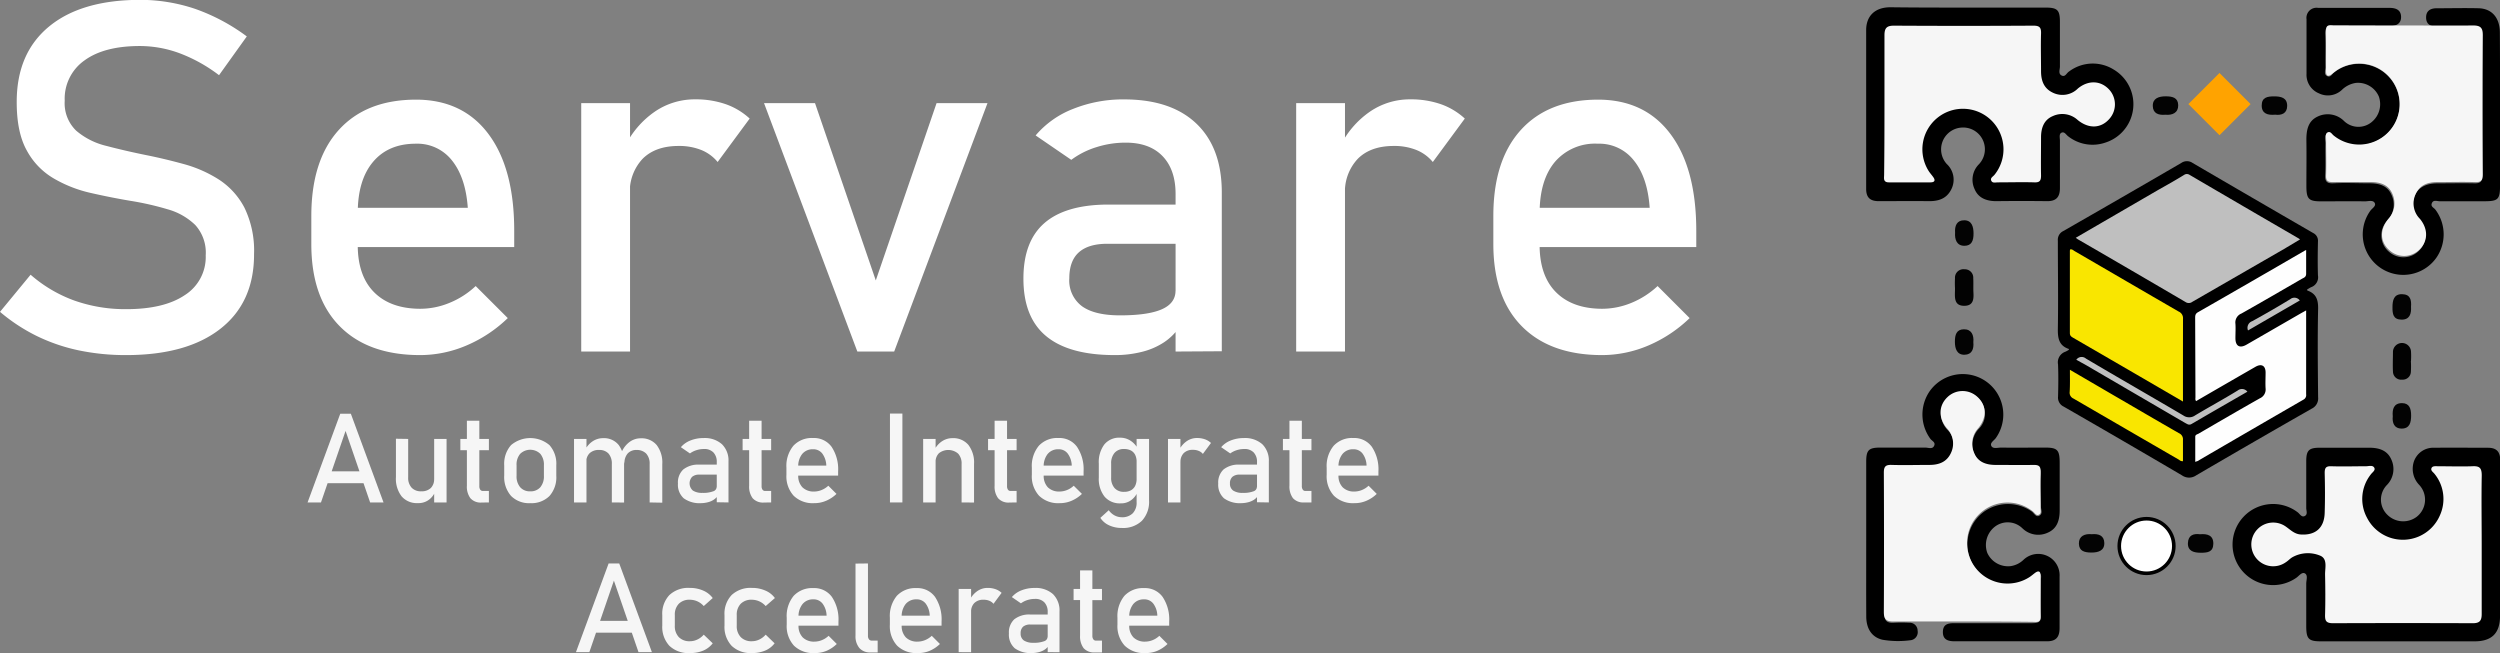 <svg id="Layer_1" data-name="Layer 1" xmlns="http://www.w3.org/2000/svg" viewBox="0 0 520.36 135.92"><rect x="0" y="0" width="520.36" height="135.92" fill="#808080" stroke="none"/><defs><style>.cls-1{fill:#020202;}.cls-2{fill:#030303;}.cls-3{fill:#f6f6f6;}.cls-4{fill:#bfbfbf;}.cls-5{fill:#fefefe;}.cls-6{fill:#f9e600;}.cls-7{fill:#ffa300;}.cls-8,.cls-9{fill:#fff;}.cls-8{stroke:#000;stroke-miterlimit:10;stroke-width:0.75px;}</style></defs><g id="Servare_Icon" data-name="Servare Icon"><path d="M822,331.75c0,5.29,0,10.58,0,15.86,0,3.6-1.71,5.3-5.3,5.3H784.74c-2.59,0-3.07-.49-3.08-3.15,0-2.95,0-5.9,0-8.86,0-.72.39-1.73-.26-2.12s-1.27.56-1.86.94a8.44,8.44,0,1,1,.31-13.69c.47.33.84,1.15,1.51.79s.29-1.12.3-1.7c0-3.23,0-6.45,0-9.68,0-2.27.55-2.82,2.78-2.83,3.44,0,6.87,0,10.3,0,2,0,3.76.5,4.61,2.41a4.73,4.73,0,0,1-.88,5.33,4.38,4.38,0,0,0,.15,6.29,4.67,4.67,0,0,0,6,.37,4.51,4.51,0,0,0,.49-6.73A4.82,4.82,0,0,1,804,315.7a4.25,4.25,0,0,1,4.36-3.08c3.71-.05,7.42,0,11.13,0,1.84,0,2.56.89,2.55,2.68C822,320.76,822,326.25,822,331.75Z" transform="translate(-301.63 -219.42)"/><path d="M711.33,221h16.06c2.49,0,3,.5,3,3,0,3.09,0,6.18,0,9.27,0,.63-.4,1.5.36,1.87s1-.5,1.53-.83a8.21,8.21,0,0,1,9.29-.42,8.39,8.39,0,0,1-1.72,15.21,8.21,8.21,0,0,1-7.77-1.33c-.41-.31-.75-1-1.34-.74s-.35,1.09-.35,1.66c0,3.29,0,6.59,0,9.88,0,1.92-.82,2.75-2.73,2.72q-5.25-.07-10.5,0c-2,0-3.75-.61-4.54-2.53a4.56,4.56,0,0,1,.91-5.15,4.53,4.53,0,0,0-3.8-7.62,4.54,4.54,0,0,0-2.89,7.57,4.43,4.43,0,0,1,.94,5.27c-1,2-2.72,2.49-4.79,2.46-3.43-.05-6.87,0-10.3,0-1.8,0-2.64-.75-2.63-2.59,0-11,0-22,0-33,0-3,1.87-4.75,5-4.77C700.48,221,705.9,221,711.33,221Z" transform="translate(-301.63 -219.42)"/><path d="M822,242.28c0,5.22,0,10.44,0,15.66,0,3-.38,3.36-3.27,3.37-3.09,0-6.18,0-9.27,0-.56,0-1.34-.36-1.65.39s.44.94.74,1.37a8.55,8.55,0,0,1,.19,10,8.43,8.43,0,0,1-13.77-9.74c.36-.54,1.3-1,.94-1.67s-1.37-.32-2.07-.33c-3-.05-6,0-9.06,0-2.62,0-3.08-.48-3.09-3.16,0-3.22.05-6.45,0-9.68,0-2.07.38-3.92,2.39-4.83a4.81,4.81,0,0,1,5.5,1,4.32,4.32,0,0,0,5.67.19,4.79,4.79,0,0,0,1.51-5.37,4.72,4.72,0,0,0-4.8-2.8,5.29,5.29,0,0,0-2.88,1.45,4.25,4.25,0,0,1-4.78.72,4.17,4.17,0,0,1-2.58-4.09c0-3.77,0-7.55,0-11.33a2.1,2.1,0,0,1,2.42-2.37h14.84c1.32,0,2.4.4,2.42,1.88s-1.13,1.95-2.54,1.93c-3.84,0-7.69,0-11.53,0-1.36,0-1.8.35-1.73,1.72.12,2.26,0,4.54.05,6.8,0,.64-.38,1.5.37,1.87s1-.49,1.52-.82a8.44,8.44,0,1,1,9.76,13.76,8.67,8.67,0,0,1-9.66,0c-.53-.36-.94-1.32-1.65-.94s-.32,1.37-.34,2.08c-.05,2.13.07,4.26-.05,6.39-.07,1.39.26,1.93,1.77,1.84,2.47-.13,4.94,0,7.41,0,2,0,3.78.45,4.63,2.41a4.78,4.78,0,0,1-.86,5.34,4.44,4.44,0,0,0,.26,6.44,4.53,4.53,0,0,0,6.16,0,4.48,4.48,0,0,0,.25-6.45c-1.28-1.57-1.8-3.18-1-5.11s2.65-2.61,4.7-2.62c2.61,0,5.22-.06,7.83,0,1.2,0,1.48-.39,1.48-1.53q-.06-14.62,0-29.26c0-1.49-.58-1.89-2-1.85-2.47.08-4.94,0-7.41,0-1.29,0-2.19-.46-2.21-1.85s.87-1.94,2.14-1.95c3,0,5.91-.08,8.86,0,2.71.1,4.33,2,4.35,5C822,231.43,822,236.86,822,242.28Z" transform="translate(-301.63 -219.42)"/><path d="M690.07,331.66c0-5.36,0-10.72,0-16.08,0-2.49.5-3,3-3,3.09,0,6.19,0,9.28,0,.63,0,1.5.41,1.86-.37s-.51-1-.84-1.53a8.56,8.56,0,0,1-.09-9.83,8.43,8.43,0,1,1,13.78,9.73c-.36.53-1.29,1-.94,1.67s1.37.32,2.07.33c3,.05,6,0,9.07,0,2.61,0,3.07.48,3.08,3.16,0,3.3,0,6.6,0,9.89,0,2-.49,3.76-2.41,4.63a4.71,4.71,0,0,1-5.33-.86,4.39,4.39,0,0,0-5.83-.29,4.83,4.83,0,0,0-1.5,5.38,4.74,4.74,0,0,0,4.83,2.77,4.87,4.87,0,0,0,2.72-1.33,4.45,4.45,0,0,1,7.5,3.49c0,3.57,0,7.15,0,10.72,0,1.88-.72,2.78-2.68,2.76-6.39,0-12.77,0-19.16,0-1.41,0-2.5-.36-2.45-2s1.18-1.77,2.46-1.77c5.36,0,10.71,0,16.07,0,1.39,0,2-.28,1.87-1.79-.12-2.4,0-4.81,0-7.21,0-.47.19-1.07-.25-1.35-.62-.41-1,.27-1.38.57-5,3.59-11.6,1.5-13.3-4.21a8.37,8.37,0,0,1,3.17-9.27,8.62,8.62,0,0,1,9.83,0c.51.35.91,1.33,1.65.86s.27-1.27.28-1.93c0-2.13-.12-4.27,0-6.38.14-1.73-.55-2-2.07-2-2.33.12-4.67,0-7,0-2,0-3.92-.44-4.78-2.49a4.8,4.8,0,0,1,1-5.33,4.36,4.36,0,0,0,.18-5.84,4.52,4.52,0,0,0-5.36-1.37,4.63,4.63,0,0,0-2.73,4.85,5.07,5.07,0,0,0,1.37,2.7,4.33,4.33,0,0,1,.84,4.76,4.27,4.27,0,0,1-4.24,2.7q-4,.11-8,0c-1.23,0-1.8.16-1.79,1.65q.1,14.52,0,29.06c0,1.4.41,2,1.88,1.93a30.27,30.27,0,0,1,3.3,0,1.65,1.65,0,0,1,1.74,1.65,1.69,1.69,0,0,1-1.56,2,19.44,19.44,0,0,1-5.75-.11c-2.18-.51-3.36-2.25-3.38-4.79C690.05,342.51,690.07,337.09,690.07,331.66Z" transform="translate(-301.63 -219.42)"/><path class="cls-1" d="M763.62,243.31c-1.57-.07-3.76.5-3.72-2,0-2.26,2.13-1.8,3.66-1.84.55,0,1.1,0,1.64,0,1.37,0,2.34.5,2.29,2,0,1.33-.92,1.88-2.22,1.83C764.72,243.29,764.17,243.31,763.62,243.31Z" transform="translate(-301.63 -219.42)"/><path class="cls-1" d="M712.37,279.67c0,1.28.48,3.46-2,3.4-2.25-.06-1.79-2.15-1.82-3.68a20,20,0,0,1,0-2.05,1.76,1.76,0,0,1,2-1.87,1.74,1.74,0,0,1,1.8,1.84C712.39,278,712.37,278.68,712.37,279.67Z" transform="translate(-301.63 -219.42)"/><path class="cls-1" d="M803.44,294.57a18.94,18.94,0,0,1,0,2.26,1.69,1.69,0,0,1-1.8,1.61,1.71,1.71,0,0,1-1.93-1.69c-.07-1.37,0-2.75,0-4.12a1.88,1.88,0,0,1,3.75-.12,15.72,15.72,0,0,1,0,2.06Z" transform="translate(-301.63 -219.42)"/><path class="cls-1" d="M748.72,330.61c1.29.05,3.48-.48,3.42,2-.06,2.26-2.15,1.79-3.68,1.83a20,20,0,0,1-2.05,0,1.76,1.76,0,0,1-1.87-2,1.73,1.73,0,0,1,1.84-1.8C747.06,330.59,747.75,330.61,748.72,330.61Z" transform="translate(-301.63 -219.42)"/><path class="cls-2" d="M752.34,243.3c-1.4.13-2.59-.25-2.62-1.83s1.23-2,2.68-2,2.59.29,2.61,1.86S753.8,243.44,752.34,243.3Z" transform="translate(-301.63 -219.42)"/><path class="cls-2" d="M775.2,243.29c-1.54.14-2.81-.2-2.81-1.91s1.2-1.9,2.58-1.9,2.74.24,2.72,2C777.68,243,776.55,243.47,775.2,243.29Z" transform="translate(-301.63 -219.42)"/><path class="cls-2" d="M708.57,267.85c-.1-1.43.35-2.59,1.91-2.58s1.93,1.32,1.93,2.76-.36,2.56-1.93,2.55S708.47,269.26,708.57,267.85Z" transform="translate(-301.63 -219.42)"/><path class="cls-2" d="M803.47,283.25c.09,1.46-.26,2.73-2,2.7s-1.87-1.22-1.86-2.61.26-2.72,2-2.69S803.57,281.87,803.47,283.25Z" transform="translate(-301.63 -219.42)"/><path class="cls-2" d="M712.37,290.64c.13,1.41-.27,2.59-1.84,2.62s-2-1.26-2-2.7.3-2.58,1.88-2.6S712.51,289.18,712.37,290.64Z" transform="translate(-301.63 -219.42)"/><path class="cls-2" d="M799.67,306.06c-.13-1.46.2-2.73,1.92-2.73,1.57,0,1.9,1.19,1.9,2.57s-.25,2.74-2,2.73C800,308.62,799.52,307.47,799.67,306.06Z" transform="translate(-301.63 -219.42)"/><path class="cls-2" d="M737,330.61c1.4-.12,2.59.23,2.63,1.82s-1.23,2-2.67,2-2.59-.29-2.62-1.86S735.55,330.47,737,330.61Z" transform="translate(-301.63 -219.42)"/><path class="cls-2" d="M759.54,330.62c1.58-.14,2.82.25,2.78,2s-1.26,1.85-2.62,1.85-2.73-.3-2.67-2S758.25,330.45,759.54,330.62Z" transform="translate(-301.63 -219.42)"/><path class="cls-3" d="M818.18,332.81c0,4.81,0,9.62,0,14.43,0,1.45-.49,1.91-1.92,1.9q-14.52-.06-29,0c-1.44,0-1.72-.47-1.68-1.77.08-2.81.06-5.63,0-8.44,0-1.39.55-3.26-1.09-3.88a6.61,6.61,0,0,0-5.74.37c-.47.28-.84.71-1.3,1a4.55,4.55,0,1,1,.05-7.33c.94.67,1.74,1.49,3,1.58,3.08.21,4.94-1.37,5-4.57.09-2.74.07-5.49,0-8.24,0-1.08.28-1.43,1.38-1.39,2.4.08,4.81,0,7.21,0,.59,0,1.38-.29,1.72.29s-.46,1-.78,1.5a8.21,8.21,0,0,0-.72,8.93,8.38,8.38,0,0,0,15.13-.41,8.27,8.27,0,0,0-1.08-8.73c-.27-.36-.84-.66-.63-1.19s1-.38,1.46-.39c2.34,0,4.68.08,7,0,1.49-.08,2,.28,2,1.9C818.1,323.19,818.18,328,818.18,332.81Z" transform="translate(-301.63 -219.42)"/><path class="cls-3" d="M693.87,241.18c0-4.81,0-9.62,0-14.42,0-1.55.51-2,2-2q14.5.09,29,0c1.3,0,1.63.4,1.59,1.64-.08,2.61,0,5.22,0,7.83,0,2,.59,3.65,2.56,4.53a4.54,4.54,0,0,0,5.11-.92c2.18-1.79,4.72-1.66,6.46.17a4.54,4.54,0,0,1,.09,6.16c-1.75,2-4.3,2.11-6.6.22a4.73,4.73,0,0,0-5.16-.81c-1.87.78-2.45,2.48-2.46,4.39,0,2.68-.05,5.35,0,8,0,1-.23,1.45-1.36,1.41-2.53-.08-5.07,0-7.61,0-.46,0-1.07.19-1.34-.26-.39-.64.34-.94.64-1.34a8.44,8.44,0,1,0-13.69-.72c.26.4.59.76.87,1.15.53.69.43,1.16-.52,1.17-2.88,0-5.77,0-8.65,0-1.26,0-1-.9-1-1.59C693.86,250.92,693.87,246.05,693.87,241.18Z" transform="translate(-301.63 -219.42)"/><path d="M732.26,292.22c0-.12,0-.18-.06-.18-2-.69-2.27-2.21-2.24-4.14.1-6.12,0-12.24,0-18.37a2,2,0,0,1,1.1-2q12.32-7.05,24.59-14.19a2.06,2.06,0,0,1,2.36,0q12.53,7.32,25.09,14.58a1.77,1.77,0,0,1,1,1.73c-.05,2.37-.08,4.75,0,7.12a2.18,2.18,0,0,1-1.43,2.43,5.79,5.79,0,0,0-.87.53c.06.09.08.16.12.17,1.83.66,2.25,1.93,2.21,3.83-.13,6.12-.06,12.25,0,18.37a2.35,2.35,0,0,1-1.33,2.38q-12.06,6.88-24.06,13.89a2.56,2.56,0,0,1-2.93,0q-12.29-7.22-24.64-14.32A2.05,2.05,0,0,1,730,302c.06-2.23.09-4.47,0-6.71a2.34,2.34,0,0,1,1.55-2.67A5.13,5.13,0,0,0,732.26,292.22Z" transform="translate(-301.63 -219.42)"/><path class="cls-4" d="M733.69,268.91l17.23-10c1.78-1,3.57-2,5.34-3.1a1,1,0,0,1,1.11,0Q768.67,262.43,780,269c.09.05.17.11.37.25l-3.34,2-19.09,11a1.2,1.2,0,0,1-1.38.05q-11.19-6.56-22.42-13.06A5,5,0,0,1,733.69,268.91Z" transform="translate(-301.63 -219.42)"/><path class="cls-5" d="M781.64,271.45c0,1.72,0,3.34,0,4.95,0,.66-.42.81-.8,1-4.22,2.44-8.43,4.89-12.67,7.28a2,2,0,0,0-1.25,2.12c.07,1,0,2,0,3,0,1.66.88,2.18,2.31,1.36l11.41-6.58,1-.55v11.67c0,1.93,0,3.86,0,5.79a1.06,1.06,0,0,1-.54,1.1Q770,309,759,315.41c-.09,0-.19.06-.44.15,0-1.79,0-3.51,0-5.24,0-.44.44-.49.71-.65,4.24-2.47,8.48-4.94,12.75-7.35a2,2,0,0,0,1.18-2.05c-.07-1.1,0-2.2,0-3.3,0-1.44-.85-1.92-2.11-1.2q-6,3.45-12,6.93l-.35.21c-.23-.28-.14-.56-.14-.81l-.06-16.42c0-.53,0-.94.58-1.27q11.13-6.37,22.2-12.8Z" transform="translate(-301.63 -219.42)"/><path class="cls-6" d="M756,303l-10-5.82-12.83-7.44c-.39-.23-.71-.41-.71-1,0-5.71,0-11.42,0-17.13a1.43,1.43,0,0,1,.07-.28c.41-.08.66.21.94.37,7.21,4.19,14.42,8.4,21.64,12.57a1.5,1.5,0,0,1,.9,1.52C756,291.45,756,297.12,756,303Z" transform="translate(-301.63 -219.42)"/><path class="cls-6" d="M732.47,296.39l9,5.25c4.57,2.65,9.12,5.33,13.71,7.95A1.38,1.38,0,0,1,756,311c0,1.48,0,2.95,0,4.42a1.08,1.08,0,0,1-.8-.29q-11-6.37-22-12.76a1.32,1.32,0,0,1-.78-1.38C732.51,299.56,732.47,298.08,732.47,296.39Z" transform="translate(-301.63 -219.42)"/><path class="cls-4" d="M733.8,294.3a1.36,1.36,0,0,1,2-.25c6.75,4,13.53,7.87,20.27,11.84a2.12,2.12,0,0,0,2.45,0c2.95-1.77,6-3.42,8.89-5.2a1.41,1.41,0,0,1,2,.26c-3.9,2.25-7.77,4.47-11.62,6.72-.55.32-.9,0-1.31-.2l-20.57-12Z" transform="translate(-301.63 -219.42)"/><path class="cls-4" d="M769.54,288.2a1.45,1.45,0,0,1,.86-1.92q4-2.19,7.92-4.58a1.38,1.38,0,0,1,2,.26Z" transform="translate(-301.63 -219.42)"/><rect class="cls-7" x="759.02" y="236.51" width="9.16" height="9.16" transform="translate(92.5 -688.76) rotate(45)"/><circle class="cls-8" cx="446.79" cy="113.65" r="5.68"/></g><path class="cls-9" d="M327.88,293.33a47.79,47.79,0,0,1-9.94-1,37.62,37.62,0,0,1-8.71-3,37.13,37.13,0,0,1-7.6-5L308,276.6a28.63,28.63,0,0,0,9.11,5.38,31.8,31.8,0,0,0,10.81,1.79q7.86,0,12.2-2.94a9.38,9.38,0,0,0,4.33-8.22v-.05a8.56,8.56,0,0,0-2.19-6.32,13.4,13.4,0,0,0-5.75-3.26,60.37,60.37,0,0,0-7.8-1.77q-4.08-.69-8.24-1.64a27,27,0,0,1-7.64-3,14.92,14.92,0,0,1-5.61-5.8q-2.12-3.78-2.11-10.11v-.05q0-10.11,6.72-15.66t19-5.56a35.84,35.84,0,0,1,11.4,1.87A40.51,40.51,0,0,1,353,227l-5.78,8.07a32.26,32.26,0,0,0-8.24-4.58,23.89,23.89,0,0,0-8.24-1.49q-7.42,0-11.53,3a9.74,9.74,0,0,0-4.11,8.39v0a7.92,7.92,0,0,0,2.39,6.23,15,15,0,0,0,6.25,3.16c2.57.68,5.34,1.32,8.29,1.92,2.66.53,5.31,1.17,8,1.91a26.47,26.47,0,0,1,7.25,3.24,15.56,15.56,0,0,1,5.23,5.8,20.45,20.45,0,0,1,2,9.62v.1q0,10-7,15.48T327.88,293.33Z" transform="translate(-301.63 -219.42)"/><path class="cls-9" d="M389.09,293.33q-10.81,0-16.74-6t-5.92-17.14v-5.82q0-11.57,5.7-17.88t16.06-6.33q9.76,0,15.12,7.17t5.35,20.13v3.38H373.8v-8.17H399q-.45-6.27-3.26-9.81a9.17,9.17,0,0,0-7.55-3.53q-5.73,0-8.91,3.78c-2.13,2.53-3.19,6.09-3.19,10.71v6.57q0,6.44,3.41,9.86t9.59,3.44a16,16,0,0,0,6.12-1.24,17.66,17.66,0,0,0,5.43-3.49l6.68,6.67a28.22,28.22,0,0,1-8.62,5.71A24.62,24.62,0,0,1,389.09,293.33Z" transform="translate(-301.63 -219.42)"/><path class="cls-9" d="M422.61,292.59v-51.7h10.16v51.7ZM451,253.14a8.55,8.55,0,0,0-3.38-2.49,12.36,12.36,0,0,0-4.73-.85q-4.83,0-7.5,2.67a10,10,0,0,0-2.66,7.39l-1-10a18.84,18.84,0,0,1,6.15-7.17,14.66,14.66,0,0,1,8.39-2.59,19,19,0,0,1,6.4,1,14.33,14.33,0,0,1,5,3Z" transform="translate(-301.63 -219.42)"/><path class="cls-9" d="M483.92,277.79l12.65-36.9h10.6l-19.42,51.7h-7.67l-19.42-51.7h10.61Z" transform="translate(-301.63 -219.42)"/><path class="cls-9" d="M533.67,293.33q-9.51,0-14.27-3.93t-4.75-12q0-7.73,4.35-11.53T532.08,262h14.69l.7,8.16H532.13c-2.63,0-4.6.59-5.93,1.77s-2,3-2,5.41a6.68,6.68,0,0,0,2.64,5.82q2.64,1.9,7.92,1.9,5.78,0,8.66-1.25t2.89-3.88l1,7.27a11.75,11.75,0,0,1-3.34,3.43,14.76,14.76,0,0,1-4.56,2A22.82,22.82,0,0,1,533.67,293.33Zm12.65-.74V259.81q0-5.07-2.71-7.89t-7.7-2.81a20,20,0,0,0-6,.92,17.36,17.36,0,0,0-5.3,2.66l-7.42-5.08a19.39,19.39,0,0,1,7.74-5.5,28,28,0,0,1,10.68-2q9.72,0,15,5t5.33,14.2v33.22Z" transform="translate(-301.63 -219.42)"/><path class="cls-9" d="M571.42,292.59v-51.7h10.16v51.7Zm28.44-39.45a8.59,8.59,0,0,0-3.39-2.49,12.32,12.32,0,0,0-4.73-.85q-4.83,0-7.49,2.67a10,10,0,0,0-2.67,7.39l-1-10a18.84,18.84,0,0,1,6.15-7.17,14.64,14.64,0,0,1,8.39-2.59,19,19,0,0,1,6.4,1,14.33,14.33,0,0,1,5,3Z" transform="translate(-301.63 -219.42)"/><path class="cls-9" d="M635.12,293.33q-10.8,0-16.73-6t-5.93-17.14v-5.82q0-11.57,5.71-17.88t16.06-6.33q9.75,0,15.11,7.17t5.36,20.13v3.38H619.83v-8.17H645q-.43-6.27-3.26-9.81a9.15,9.15,0,0,0-7.54-3.53,11,11,0,0,0-8.92,3.78c-2.12,2.53-3.19,6.09-3.19,10.71v6.57q0,6.44,3.42,9.86t9.58,3.44a16.06,16.06,0,0,0,6.13-1.24,17.9,17.9,0,0,0,5.43-3.49l6.67,6.67a28.3,28.3,0,0,1-8.61,5.71A24.67,24.67,0,0,1,635.12,293.33Z" transform="translate(-301.63 -219.42)"/><path class="cls-3" d="M365.65,324l6.8-18.46h2.21l6.8,18.46h-2.79l-5.11-14.89L368.44,324Zm3.13-4v-2.47h9.71v2.47Z" transform="translate(-301.63 -219.42)"/><path class="cls-3" d="M386.59,310.78v8a3,3,0,0,0,.71,2.14,2.59,2.59,0,0,0,2,.76,2.72,2.72,0,0,0,2-.68,2.57,2.57,0,0,0,.69-1.91l.18,2.75a3.88,3.88,0,0,1-1.25,1.59,3.61,3.61,0,0,1-2.32.71,4.18,4.18,0,0,1-3.37-1.4,6,6,0,0,1-1.19-4v-8ZM392,324V310.78h2.58V324Z" transform="translate(-301.63 -219.42)"/><path class="cls-3" d="M397.45,313.12v-2.34h5.94v2.34Zm4.44,10.9a2.84,2.84,0,0,1-2.35-.9,4,4,0,0,1-.73-2.59V307h2.59v13.61a1.22,1.22,0,0,0,.19.73.63.63,0,0,0,.56.27h1.24V324Z" transform="translate(-301.63 -219.42)"/><path class="cls-3" d="M412,324.15a5.25,5.25,0,0,1-4-1.51,5.94,5.94,0,0,1-1.42-4.23v-2.15a5.85,5.85,0,0,1,1.42-4.19,6.19,6.19,0,0,1,8,0,5.81,5.81,0,0,1,1.42,4.19v2.19a5.86,5.86,0,0,1-1.42,4.21A5.3,5.3,0,0,1,412,324.15Zm0-2.46a2.65,2.65,0,0,0,2.1-.86,3.51,3.51,0,0,0,.74-2.38v-2.19a3.49,3.49,0,0,0-.74-2.37,3,3,0,0,0-4.2,0,3.44,3.44,0,0,0-.75,2.37v2.19a3.47,3.47,0,0,0,.75,2.38A2.65,2.65,0,0,0,412,321.69Z" transform="translate(-301.63 -219.42)"/><path class="cls-3" d="M421.11,324V310.78h2.59V324Zm7.87,0v-8a3.16,3.16,0,0,0-.68-2.16,2.52,2.52,0,0,0-1.95-.76,2.7,2.7,0,0,0-2,.68,2.49,2.49,0,0,0-.69,1.89l-.26-2.54a4.57,4.57,0,0,1,1.59-1.84,3.88,3.88,0,0,1,2.18-.65,3.94,3.94,0,0,1,3.22,1.4,6.15,6.15,0,0,1,1.14,4v8Zm7.87,0v-8a3.07,3.07,0,0,0-.71-2.16,2.7,2.7,0,0,0-2-.76,2.4,2.4,0,0,0-1.87.74,3,3,0,0,0-.66,2.08l-.52-2.54a5.2,5.2,0,0,1,1.65-2,3.88,3.88,0,0,1,2.25-.71,4.1,4.1,0,0,1,3.32,1.4,6,6,0,0,1,1.17,4v8Z" transform="translate(-301.63 -219.42)"/><path class="cls-3" d="M447.59,324.15a5.65,5.65,0,0,1-3.63-1,3.77,3.77,0,0,1-1.22-3.08,3.68,3.68,0,0,1,1.12-2.94,5,5,0,0,1,3.33-1h3.74l.18,2.08H447.2a2.22,2.22,0,0,0-1.51.46,2,2,0,0,0,.16,2.86,3.5,3.5,0,0,0,2,.48,5.89,5.89,0,0,0,2.21-.32,1,1,0,0,0,.74-1l.27,1.86a3.1,3.1,0,0,1-.86.87,3.73,3.73,0,0,1-1.16.52A6,6,0,0,1,447.59,324.15Zm3.23-.19V315.6a2.79,2.79,0,0,0-.69-2,2.6,2.6,0,0,0-2-.72,5,5,0,0,0-1.53.24,4.45,4.45,0,0,0-1.36.68l-1.89-1.3a5,5,0,0,1,2-1.4,7.16,7.16,0,0,1,2.72-.5,5.37,5.37,0,0,1,3.83,1.28,4.73,4.73,0,0,1,1.36,3.62V324Z" transform="translate(-301.63 -219.42)"/><path class="cls-3" d="M456.2,313.12v-2.34h5.94v2.34Zm4.45,10.9a2.87,2.87,0,0,1-2.36-.9,4,4,0,0,1-.73-2.59V307h2.59v13.61a1.22,1.22,0,0,0,.19.73.64.64,0,0,0,.56.27h1.24V324Z" transform="translate(-301.63 -219.42)"/><path class="cls-3" d="M471.09,324.15a5.68,5.68,0,0,1-4.26-1.54,6,6,0,0,1-1.51-4.37v-1.48a6.59,6.59,0,0,1,1.45-4.56,5.24,5.24,0,0,1,4.09-1.61,4.54,4.54,0,0,1,3.86,1.83,8.43,8.43,0,0,1,1.36,5.13v.86H467.2v-2.08h6.42a4.45,4.45,0,0,0-.83-2.5,2.34,2.34,0,0,0-1.93-.9,2.81,2.81,0,0,0-2.27,1,4.12,4.12,0,0,0-.81,2.73v1.68a3.4,3.4,0,0,0,.87,2.51,3.3,3.3,0,0,0,2.44.88,4.07,4.07,0,0,0,1.56-.32,4.52,4.52,0,0,0,1.39-.89l1.7,1.7a7,7,0,0,1-2.2,1.45A6.13,6.13,0,0,1,471.09,324.15Z" transform="translate(-301.63 -219.42)"/><path class="cls-3" d="M489.46,305.5V324h-2.59V305.5Z" transform="translate(-301.63 -219.42)"/><path class="cls-3" d="M493.78,324V310.78h2.59V324Zm8,0v-8a3,3,0,0,0-.72-2.16,3.14,3.14,0,0,0-4-.08,2.49,2.49,0,0,0-.69,1.89l-.27-2.54a4.67,4.67,0,0,1,1.6-1.84,3.87,3.87,0,0,1,2.17-.65,4.1,4.1,0,0,1,3.32,1.4,6,6,0,0,1,1.18,4v8Z" transform="translate(-301.63 -219.42)"/><path class="cls-3" d="M507.29,313.12v-2.34h5.94v2.34Zm4.44,10.9a2.84,2.84,0,0,1-2.35-.9,4,4,0,0,1-.73-2.59V307h2.59v13.61a1.22,1.22,0,0,0,.19.73.62.62,0,0,0,.55.27h1.25V324Z" transform="translate(-301.63 -219.42)"/><path class="cls-3" d="M522.18,324.15a5.7,5.7,0,0,1-4.27-1.54,6,6,0,0,1-1.51-4.37v-1.48a6.59,6.59,0,0,1,1.46-4.56,5.24,5.24,0,0,1,4.09-1.61,4.52,4.52,0,0,1,3.85,1.83,8.43,8.43,0,0,1,1.37,5.13v.86h-8.89v-2.08h6.43a4.45,4.45,0,0,0-.84-2.5,2.32,2.32,0,0,0-1.92-.9,2.81,2.81,0,0,0-2.27,1,4.12,4.12,0,0,0-.81,2.73v1.68a3.44,3.44,0,0,0,.86,2.51,3.32,3.32,0,0,0,2.45.88,4.15,4.15,0,0,0,1.56-.32,4.36,4.36,0,0,0,1.38-.89l1.71,1.7a7.19,7.19,0,0,1-2.2,1.45A6.13,6.13,0,0,1,522.18,324.15Z" transform="translate(-301.63 -219.42)"/><path class="cls-3" d="M534.9,324.19a4.15,4.15,0,0,1-3.37-1.41,5.93,5.93,0,0,1-1.19-3.95v-2.91a6.1,6.1,0,0,1,1.16-4,4,4,0,0,1,3.27-1.4,3.92,3.92,0,0,1,2.14.61,4.56,4.56,0,0,1,1.57,1.71l-.27,2.7a3.19,3.19,0,0,0-.3-1.44,2.09,2.09,0,0,0-.88-.91,3.06,3.06,0,0,0-1.41-.31,2.51,2.51,0,0,0-2,.8,3.3,3.3,0,0,0-.71,2.25v2.87a3.17,3.17,0,0,0,.71,2.21,2.53,2.53,0,0,0,2,.78,2.83,2.83,0,0,0,1.41-.32,2.14,2.14,0,0,0,.88-.93,3.31,3.31,0,0,0,.3-1.46l.18,2.78a4,4,0,0,1-1.22,1.59A3.5,3.5,0,0,1,534.9,324.19Zm.24,5.12a6.14,6.14,0,0,1-2.66-.55,4.27,4.27,0,0,1-1.82-1.55l1.75-1.59a3.54,3.54,0,0,0,1.21,1.08,3.13,3.13,0,0,0,1.48.38,3.08,3.08,0,0,0,2.3-.82,3.15,3.15,0,0,0,.81-2.32V310.78h2.59v12.78a5.79,5.79,0,0,1-1.48,4.25A5.6,5.6,0,0,1,535.14,329.31Z" transform="translate(-301.63 -219.42)"/><path class="cls-3" d="M544.74,324V310.78h2.59V324ZM552,313.9a2.13,2.13,0,0,0-.87-.63,3,3,0,0,0-1.2-.22,2.59,2.59,0,0,0-1.91.68,2.56,2.56,0,0,0-.68,1.89l-.27-2.54a4.79,4.79,0,0,1,1.57-1.83,3.73,3.73,0,0,1,2.14-.66,4.93,4.93,0,0,1,1.63.26,3.62,3.62,0,0,1,1.28.77Z" transform="translate(-301.63 -219.42)"/><path class="cls-3" d="M560.05,324.15a5.66,5.66,0,0,1-3.64-1,3.77,3.77,0,0,1-1.21-3.08,3.71,3.71,0,0,1,1.11-2.94,5,5,0,0,1,3.33-1h3.75l.18,2.08h-3.91a2.2,2.2,0,0,0-1.51.46,1.74,1.74,0,0,0-.51,1.37,1.7,1.7,0,0,0,.67,1.49,3.48,3.48,0,0,0,2,.48,5.89,5.89,0,0,0,2.21-.32,1,1,0,0,0,.73-1l.27,1.86a3.06,3.06,0,0,1-.85.87,4,4,0,0,1-1.16.52A6.08,6.08,0,0,1,560.05,324.15Zm3.22-.19V315.6a2.79,2.79,0,0,0-.69-2,2.58,2.58,0,0,0-2-.72,5,5,0,0,0-1.53.24,4.51,4.51,0,0,0-1.35.68l-1.89-1.3a5,5,0,0,1,2-1.4,7.24,7.24,0,0,1,2.72-.5,5.41,5.41,0,0,1,3.84,1.28,4.76,4.76,0,0,1,1.36,3.62V324Z" transform="translate(-301.63 -219.42)"/><path class="cls-3" d="M568.66,313.12v-2.34h5.94v2.34ZM573.1,324a2.88,2.88,0,0,1-2.36-.9,4.06,4.06,0,0,1-.72-2.59V307h2.58v13.61a1.22,1.22,0,0,0,.2.73.62.62,0,0,0,.55.27h1.25V324Z" transform="translate(-301.63 -219.42)"/><path class="cls-3" d="M583.55,324.15a5.7,5.7,0,0,1-4.27-1.54,6,6,0,0,1-1.51-4.37v-1.48a6.59,6.59,0,0,1,1.46-4.56,5.22,5.22,0,0,1,4.09-1.61,4.52,4.52,0,0,1,3.85,1.83,8.43,8.43,0,0,1,1.37,5.13v.86h-8.89v-2.08h6.42a4.37,4.37,0,0,0-.83-2.5,2.32,2.32,0,0,0-1.92-.9,2.81,2.81,0,0,0-2.27,1,4.12,4.12,0,0,0-.82,2.73v1.68a3.4,3.4,0,0,0,.87,2.51,3.32,3.32,0,0,0,2.45.88,4.15,4.15,0,0,0,1.56-.32,4.36,4.36,0,0,0,1.38-.89l1.7,1.7a7,7,0,0,1-2.19,1.45A6.13,6.13,0,0,1,583.55,324.15Z" transform="translate(-301.63 -219.42)"/><path class="cls-3" d="M421.51,355.16l6.8-18.46h2.21l6.8,18.46h-2.79l-5.12-14.89-5.11,14.89Zm3.13-4.05v-2.46h9.71v2.46Z" transform="translate(-301.63 -219.42)"/><path class="cls-3" d="M445.18,355.35a5.69,5.69,0,0,1-4.21-1.5,5.76,5.76,0,0,1-1.49-4.23v-2.17a5.63,5.63,0,0,1,1.49-4.18,5.72,5.72,0,0,1,4.21-1.48,6.83,6.83,0,0,1,2.8.55,4.8,4.8,0,0,1,2,1.56l-1.87,1.67a3.86,3.86,0,0,0-2.87-1.32,3.1,3.1,0,0,0-2.32.84,3.23,3.23,0,0,0-.83,2.36v2.17a3.31,3.31,0,0,0,.83,2.41,3.07,3.07,0,0,0,2.32.86,3.55,3.55,0,0,0,1.57-.37,4,4,0,0,0,1.3-1l1.87,1.8a4.86,4.86,0,0,1-2,1.53A6.94,6.94,0,0,1,445.18,355.35Z" transform="translate(-301.63 -219.42)"/><path class="cls-3" d="M458.13,355.35a5.69,5.69,0,0,1-4.21-1.5,5.76,5.76,0,0,1-1.49-4.23v-2.17a5.63,5.63,0,0,1,1.49-4.18,5.72,5.72,0,0,1,4.21-1.48,6.75,6.75,0,0,1,2.79.55,4.67,4.67,0,0,1,2,1.56L461,345.57a3.86,3.86,0,0,0-2.87-1.32,3.1,3.1,0,0,0-2.32.84,3.23,3.23,0,0,0-.83,2.36v2.17a3.31,3.31,0,0,0,.83,2.41,3.07,3.07,0,0,0,2.32.86,3.58,3.58,0,0,0,1.57-.37,4.07,4.07,0,0,0,1.3-1l1.86,1.8a4.77,4.77,0,0,1-2,1.53A7,7,0,0,1,458.13,355.35Z" transform="translate(-301.63 -219.42)"/><path class="cls-3" d="M471.16,355.35a5.7,5.7,0,0,1-4.27-1.54,6,6,0,0,1-1.51-4.37V348a6.59,6.59,0,0,1,1.45-4.56,5.26,5.26,0,0,1,4.1-1.61,4.52,4.52,0,0,1,3.85,1.83,8.43,8.43,0,0,1,1.37,5.13v.86h-8.89v-2.08h6.42a4.37,4.37,0,0,0-.83-2.5,2.33,2.33,0,0,0-1.92-.9,2.8,2.8,0,0,0-2.27,1,4.07,4.07,0,0,0-.82,2.73v1.68a3.4,3.4,0,0,0,.87,2.51,3.32,3.32,0,0,0,2.45.88,4.15,4.15,0,0,0,1.56-.32,4.48,4.48,0,0,0,1.38-.89l1.7,1.7a7,7,0,0,1-2.19,1.45A6.17,6.17,0,0,1,471.16,355.35Z" transform="translate(-301.63 -219.42)"/><path class="cls-3" d="M482.29,336.7v15.06a1.15,1.15,0,0,0,.21.73.71.71,0,0,0,.59.27h1.22v2.46h-1.52a2.9,2.9,0,0,1-2.28-.91,3.76,3.76,0,0,1-.81-2.58v-15Z" transform="translate(-301.63 -219.42)"/><path class="cls-3" d="M492.62,355.35a5.69,5.69,0,0,1-4.26-1.54,6,6,0,0,1-1.51-4.37V348a6.59,6.59,0,0,1,1.45-4.56,5.26,5.26,0,0,1,4.1-1.61,4.52,4.52,0,0,1,3.85,1.83,8.43,8.43,0,0,1,1.36,5.13v.86h-8.88v-2.08h6.42a4.45,4.45,0,0,0-.83-2.5,2.33,2.33,0,0,0-1.92-.9,2.83,2.83,0,0,0-2.28,1,4.12,4.12,0,0,0-.81,2.73v1.68a3.4,3.4,0,0,0,.87,2.51,3.3,3.3,0,0,0,2.44.88,4.16,4.16,0,0,0,1.57-.32,4.6,4.6,0,0,0,1.38-.89l1.7,1.7a7,7,0,0,1-2.2,1.45A6.1,6.1,0,0,1,492.62,355.35Z" transform="translate(-301.63 -219.42)"/><path class="cls-3" d="M501.17,355.16V342h2.59v13.18Zm7.25-10.06a2.13,2.13,0,0,0-.87-.63,3,3,0,0,0-1.2-.22,2.59,2.59,0,0,0-1.91.68,2.52,2.52,0,0,0-.68,1.89l-.27-2.54a4.79,4.79,0,0,1,1.57-1.83,3.73,3.73,0,0,1,2.14-.66,4.93,4.93,0,0,1,1.63.26,3.62,3.62,0,0,1,1.28.77Z" transform="translate(-301.63 -219.42)"/><path class="cls-3" d="M516.48,355.35a5.66,5.66,0,0,1-3.64-1,3.77,3.77,0,0,1-1.21-3.08,3.71,3.71,0,0,1,1.11-2.94,5,5,0,0,1,3.33-1h3.75l.18,2.08h-3.91a2.24,2.24,0,0,0-1.52.46,1.77,1.77,0,0,0-.5,1.37,1.7,1.7,0,0,0,.67,1.49,3.48,3.48,0,0,0,2,.48,5.89,5.89,0,0,0,2.21-.32,1,1,0,0,0,.73-1l.27,1.86a3.06,3.06,0,0,1-.85.87,4,4,0,0,1-1.16.52A6.08,6.08,0,0,1,516.48,355.35Zm3.22-.19V346.8a2.79,2.79,0,0,0-.69-2,2.58,2.58,0,0,0-2-.72,5,5,0,0,0-1.53.24,4.51,4.51,0,0,0-1.35.68l-1.89-1.3a5,5,0,0,1,2-1.4,7.24,7.24,0,0,1,2.72-.5,5.41,5.41,0,0,1,3.84,1.28,4.76,4.76,0,0,1,1.36,3.62v8.47Z" transform="translate(-301.63 -219.42)"/><path class="cls-3" d="M525.09,344.32V342H531v2.34Zm4.44,10.9a2.88,2.88,0,0,1-2.36-.9,4.06,4.06,0,0,1-.73-2.59V338.15H529v13.61a1.22,1.22,0,0,0,.2.73.62.62,0,0,0,.55.27H531v2.46Z" transform="translate(-301.63 -219.42)"/><path class="cls-3" d="M540,355.35a5.7,5.7,0,0,1-4.27-1.54,6,6,0,0,1-1.51-4.37V348a6.64,6.64,0,0,1,1.45-4.56,5.26,5.26,0,0,1,4.1-1.61,4.52,4.52,0,0,1,3.85,1.83,8.43,8.43,0,0,1,1.37,5.13v.86h-8.89v-2.08h6.42a4.37,4.37,0,0,0-.83-2.5,2.33,2.33,0,0,0-1.92-.9,2.81,2.81,0,0,0-2.27,1,4.12,4.12,0,0,0-.82,2.73v1.68a3.4,3.4,0,0,0,.87,2.51,3.32,3.32,0,0,0,2.45.88,4.15,4.15,0,0,0,1.56-.32,4.36,4.36,0,0,0,1.38-.89l1.7,1.7a7,7,0,0,1-2.19,1.45A6.13,6.13,0,0,1,540,355.35Z" transform="translate(-301.63 -219.42)"/><path class="cls-3" d="M802,224.72c4.8,0,9.61.05,14.41,0,1.55,0,2,.52,2,2q-.09,14.52,0,29c0,1.31-.4,1.64-1.64,1.6-2.61-.09-5.22,0-7.82,0-2,0-3.66.58-4.54,2.55a4.54,4.54,0,0,0,.92,5.11c1.79,2.18,1.66,4.73-.17,6.46a4.54,4.54,0,0,1-6.16.09c-2-1.75-2.11-4.3-.22-6.59a4.75,4.75,0,0,0,.81-5.17c-.78-1.87-2.48-2.44-4.39-2.45-2.67,0-5.35-.05-8,0-1,0-1.45-.23-1.41-1.35.08-2.54,0-5.08,0-7.62,0-.46-.19-1.06.26-1.34.64-.38.94.34,1.35.64A8.43,8.43,0,1,0,788.1,234c-.4.26-.76.58-1.14.87-.7.52-1.17.42-1.18-.53,0-2.88,0-5.76,0-8.65,0-1.26.91-1,1.59-1C792.24,224.71,797.11,224.72,802,224.72Z" transform="translate(-301.63 -219.42)"/><path class="cls-3" d="M710.16,348.78c-4.81,0-9.62,0-14.42,0-1.55,0-2-.52-2-2q.07-14.52,0-29c0-1.3.41-1.63,1.64-1.59,2.61.08,5.22,0,7.83,0,2,0,3.65-.59,4.53-2.56a4.54,4.54,0,0,0-.92-5.11c-1.79-2.18-1.66-4.72.17-6.45a4.53,4.53,0,0,1,6.16-.1c2,1.76,2.11,4.31.22,6.6a4.75,4.75,0,0,0-.81,5.17c.78,1.87,2.48,2.44,4.39,2.45,2.68,0,5.35.05,8,0,1,0,1.45.24,1.41,1.36-.08,2.54,0,5.08,0,7.62,0,.46.19,1.06-.26,1.33-.64.39-.94-.34-1.34-.63a8.43,8.43,0,1,0-.72,13.68c.4-.26.76-.58,1.15-.87.7-.52,1.16-.43,1.17.52,0,2.89,0,5.77,0,8.65,0,1.26-.9,1-1.59,1C719.9,348.79,715,348.78,710.16,348.78Z" transform="translate(-301.63 -219.42)"/></svg>